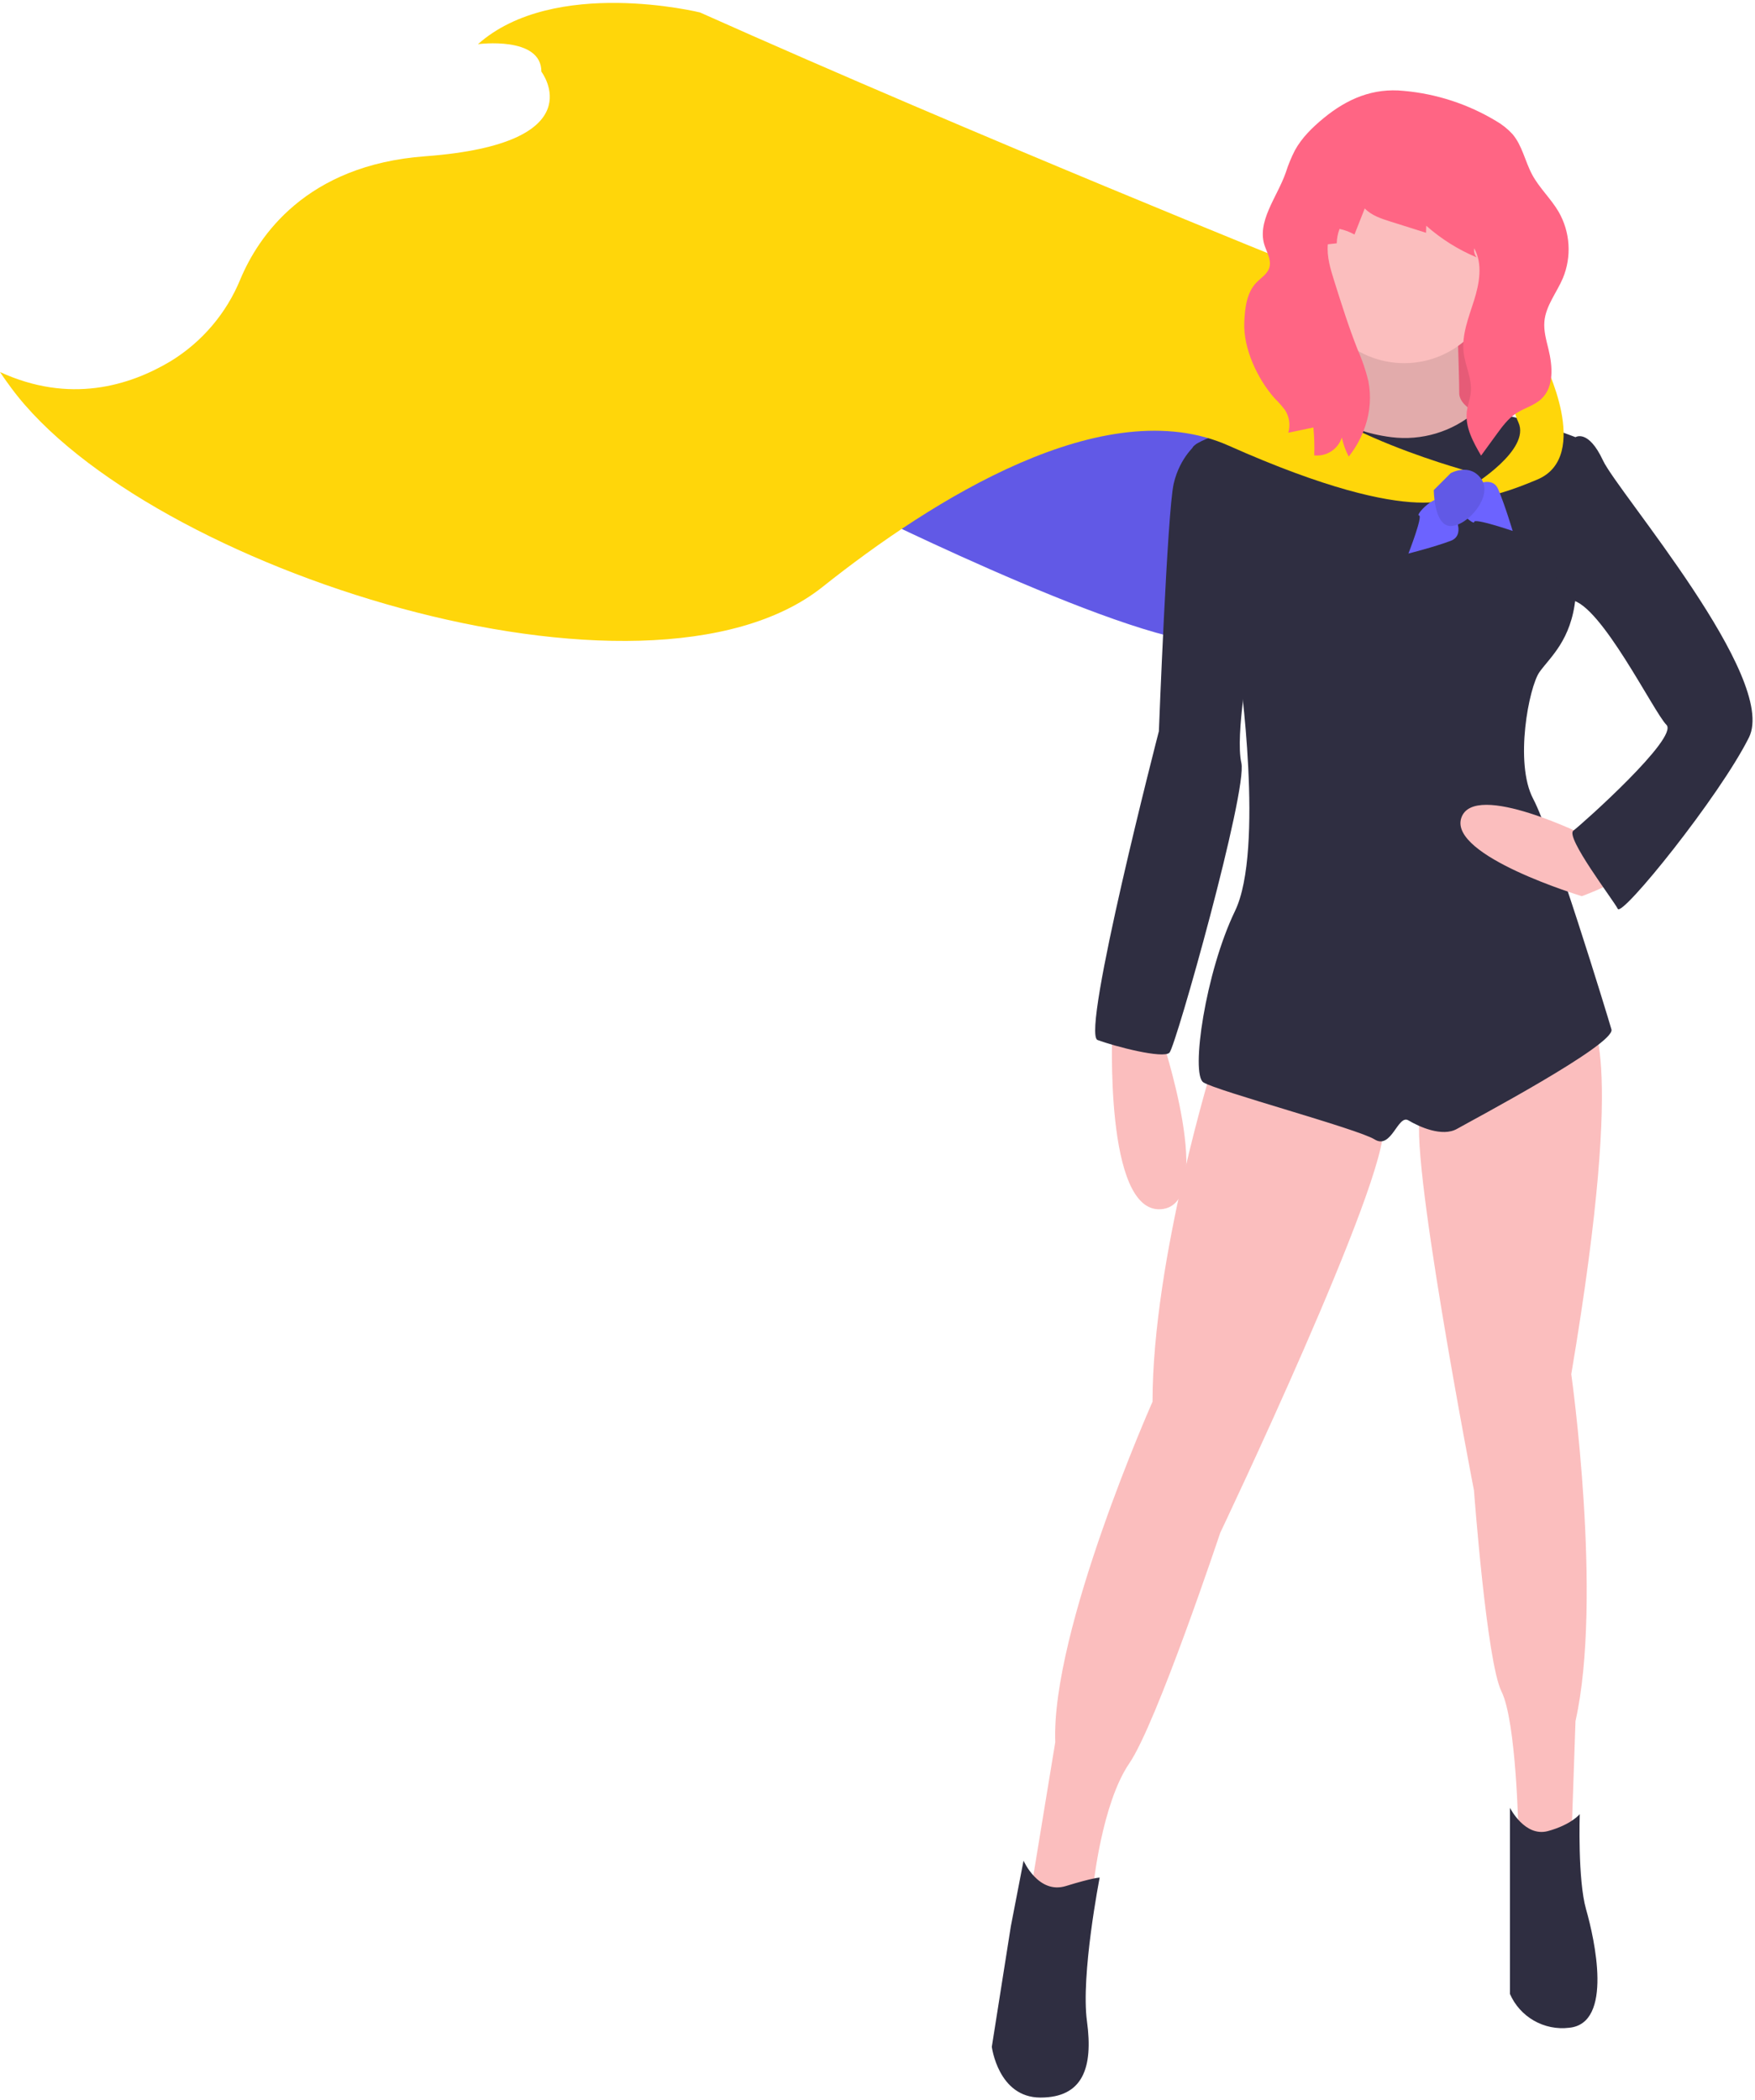 <svg width="392" height="469" viewBox="0 0 392 469" fill="none" xmlns="http://www.w3.org/2000/svg">
<rect width="392" height="469"/>
<g id="super-hero-woman-edited 1">
<g id="super-hero-woman 1">
<path id="Vector_2" d="M192.246 113.698C192.246 113.698 260.739 147.709 273.021 142.985C285.303 138.261 289.554 96.221 289.554 96.221L239.011 86.774L192.246 113.698Z" fill="#6C63FF"/>
<path id="Vector_3" opacity="0.1" d="M192.246 113.698C192.246 113.698 260.739 147.709 273.021 142.985C285.303 138.261 289.554 96.221 289.554 96.221L239.011 86.774L192.246 113.698Z" fill="black"/>
<path id="Vector_4" d="M334.192 62.919H289.318V102.125H334.192V62.919Z" fill="#FF6584"/>
<path id="Vector_5" opacity="0.1" d="M334.192 62.919H289.318V102.125H334.192V62.919Z" fill="black"/>
<path id="Vector_6" d="M248.458 229.9C248.458 229.9 246.569 270.996 259.323 270.051C272.076 269.106 259.323 231.317 259.323 231.317L248.458 229.9Z" fill="#FBBEBE"/>
<path id="Vector_7" d="M300.891 68.824C300.891 68.824 303.724 86.774 298.529 89.136C293.333 91.498 290.026 93.387 290.026 93.387L301.835 101.417L323.564 102.834L329.232 98.583L334.428 93.859C334.428 93.859 325.926 91.97 325.926 87.718C325.926 83.467 325.454 70.713 325.454 70.713L300.891 68.824Z" fill="#FBBEBE"/>
<path id="Vector_8" opacity="0.1" d="M300.891 68.824C300.891 68.824 303.724 86.774 298.529 89.136C293.333 91.498 290.026 93.387 290.026 93.387L301.835 101.417L323.564 102.834L329.232 98.583L334.428 93.859C334.428 93.859 325.926 91.97 325.926 87.718C325.926 83.467 325.454 70.713 325.454 70.713L300.891 68.824Z" fill="black"/>
<path id="Vector_9" d="M271.132 236.985C271.132 236.985 257.433 280.915 257.433 313.036C257.433 313.036 234.759 364.052 235.704 389.087L230.036 423.57L238.066 426.403L244.207 421.208C244.207 421.208 246.097 402.785 252.237 393.811C258.378 384.835 272.549 342.323 272.549 342.323C272.549 342.323 310.338 262.965 308.921 251.629C307.504 240.292 271.132 236.985 271.132 236.985Z" fill="#FBBEBE"/>
<path id="Vector_10" d="M354.74 227.066C354.74 227.066 363.715 231.317 350.961 306.895C350.961 306.895 358.046 356.966 351.906 384.363L350.961 411.76H341.042L339.152 408.926C339.152 408.926 338.68 384.363 335.373 377.75C332.066 371.137 329.233 332.875 329.233 332.875C329.233 332.875 314.117 254.936 317.423 248.322C320.73 241.709 354.74 227.066 354.74 227.066Z" fill="#FBBEBE"/>
<path id="Vector_11" d="M228.619 415.539C228.619 415.539 231.926 423.097 238.066 421.208C244.207 419.318 245.624 419.318 245.624 419.318C245.624 419.318 241.373 441.047 242.79 451.439C244.207 461.831 241.845 468.444 232.398 468.444C222.95 468.444 221.533 457.107 221.533 457.107L225.785 430.183L228.619 415.539Z" fill="#2F2E41"/>
<path id="Vector_12" d="M337.263 403.73C337.263 403.73 340.569 410.343 345.765 408.927C350.961 407.509 352.851 405.147 352.851 405.147C352.851 405.147 352.378 419.791 354.268 426.404C356.158 433.017 360.408 451.911 350.489 452.856C347.765 453.187 345.006 452.63 342.623 451.269C340.24 449.908 338.361 447.813 337.263 445.298V403.73Z" fill="#2F2E41"/>
<path id="Vector_13" d="M313.645 81.105C325.123 81.105 334.428 71.8 334.428 60.321C334.428 48.843 325.123 39.537 313.645 39.537C302.166 39.537 292.86 48.843 292.86 60.321C292.86 71.8 302.166 81.105 313.645 81.105Z" fill="#FBBEBE"/>
<path id="Vector_14" d="M351.906 97.638C351.906 97.638 335.443 91.174 329.503 92.044C326.944 94.219 323.961 95.839 320.743 96.802C317.526 97.764 314.144 98.05 310.81 97.638C299.474 96.221 295.04 90.78 295.04 90.78C295.04 90.78 264.518 97.638 266.408 100.472C268.297 103.307 276.8 149.598 276.8 149.598C276.8 149.598 282.468 189.749 275.855 203.448C269.242 217.147 265.935 239.82 268.77 241.709C271.604 243.599 303.252 252.101 307.031 254.463C310.81 256.825 312.227 248.795 314.589 250.212C316.951 251.629 322.147 253.991 325.454 252.101C328.76 250.212 360.881 233.206 359.936 229.9C358.991 226.594 346.71 186.443 342.459 178.412C338.207 170.382 341.514 153.377 343.875 150.07C346.237 146.764 350.961 142.985 351.906 133.538C352.851 124.09 351.906 97.638 351.906 97.638Z" fill="#2F2E41"/>
<path id="Vector_15" d="M267.449 99.012C267.449 99.012 263.574 101.889 262.156 108.03C260.739 114.171 258.85 163.296 258.85 163.296C258.85 163.296 241.373 230.845 245.152 232.262C248.93 233.679 259.795 236.513 261.212 235.096C262.629 233.679 278.689 176.523 277.272 170.382C275.855 164.241 279.162 146.292 279.162 146.292L267.449 99.012Z" fill="#2F2E41"/>
<path id="Vector_16" d="M354.74 186.915C354.74 186.915 329.233 174.161 326.398 182.664C323.564 191.166 353.323 200.141 353.323 200.141C353.323 200.141 363.715 196.362 363.715 194C363.715 191.638 354.74 186.915 354.74 186.915Z" fill="#FBBEBE"/>
<path id="Vector_17" d="M346.71 99.527L351.906 97.638C351.906 97.638 354.74 95.748 358.046 102.834C361.353 109.919 397.253 151.487 390.64 164.714C384.026 177.94 362.298 204.864 361.353 202.976C360.408 201.086 349.544 186.915 351.434 185.498C353.323 184.081 375.052 164.714 372.217 161.88C369.384 159.046 357.574 134.955 350.961 134.01C344.348 133.066 346.71 99.527 346.71 99.527Z" fill="#2F2E41"/>
<path id="Cape" d="M290.735 59.612C290.735 59.612 218.705 30.651 156.353 2.781C156.353 2.781 123.759 -5.249 106.754 9.867C106.754 9.867 120.925 7.977 120.925 16.007C120.925 16.007 133.207 32.068 94.945 34.902C68.299 36.876 57.69 52.825 53.704 62.326C50.592 69.953 45.122 76.385 38.094 80.681C28.884 86.185 15.536 90.235 0 83.083C0 83.083 0.883 84.441 2.559 86.703C32.556 127.213 144.262 162.468 183.709 131.087C208.087 111.694 246.734 87.181 274.438 99.528C317.895 118.895 325.926 110.392 325.926 110.392L327.816 105.196C327.816 105.196 285.775 93.859 284.83 79.216C283.886 64.573 290.735 59.612 290.735 59.612Z" fill="#FFD60A"/>
<path id="Vector_18" d="M332.775 63.392C332.775 63.392 342.931 67.406 344.82 80.633C344.82 80.633 355.685 101.889 343.403 107.086C331.122 112.281 328.76 110.864 328.76 110.864V108.502C328.76 108.502 341.986 100.472 339.152 94.331C336.318 88.191 332.775 63.392 332.775 63.392Z" fill="#FFD60A"/>
<path id="Vector_19" d="M314.589 123.618C314.589 123.618 317.895 115.116 316.951 115.116C316.006 115.116 320.794 109.886 322.651 111.793C324.509 113.698 327.816 119.367 324.036 120.784C320.257 122.201 314.589 123.618 314.589 123.618Z" fill="#6C63FF"/>
<path id="Vector_20" d="M337.869 118.571C337.869 118.571 329.234 115.627 329.274 116.571C329.314 117.515 323.887 112.952 325.713 111.016C327.539 109.08 333.063 105.537 334.638 109.252C336.214 112.968 337.869 118.571 337.869 118.571Z" fill="#6C63FF"/>
<path id="Vector_21" d="M324.036 105.668C324.036 105.668 328.349 103.248 330.916 107.056C333.484 110.864 327.816 117.477 324.036 117.477C320.257 117.477 320.257 109.447 320.257 109.447L324.036 105.668Z" fill="#6C63FF"/>
<path id="Vector_22" opacity="0.1" d="M324.036 105.668C324.036 105.668 328.349 103.248 330.916 107.056C333.484 110.864 327.816 117.477 324.036 117.477C320.257 117.477 320.257 109.447 320.257 109.447L324.036 105.668Z" fill="black"/>
<path id="Vector_23" d="M295.624 26.404C293.134 28.457 290.772 30.758 289.223 33.59C288.411 35.178 287.732 36.831 287.194 38.532C285.283 44.029 280.535 49.597 282.545 55.059C283.118 56.617 284.013 58.26 283.498 59.84C283.042 61.242 281.632 62.06 280.613 63.126C278.426 65.414 278.058 68.847 277.924 72.01C277.68 77.802 280.864 84.627 284.712 88.962C285.548 89.778 286.322 90.654 287.028 91.584C287.504 92.326 287.816 93.161 287.941 94.033C288.066 94.905 288.002 95.794 287.754 96.64L293.359 95.469C293.561 97.54 293.624 99.62 293.548 101.698C294.877 101.844 296.216 101.528 297.34 100.802C298.463 100.076 299.302 98.985 299.714 97.713C300.031 99.195 300.549 100.627 301.254 101.968C302.898 99.912 304.16 97.576 304.977 95.073C306.05 91.867 306.281 88.439 305.646 85.119C305.052 82.694 304.244 80.326 303.233 78.043C301.252 73.037 299.634 67.896 298.019 62.761C297.179 60.094 296.33 57.34 296.585 54.556L298.576 54.339C298.598 53.239 298.811 52.152 299.205 51.124C300.372 51.371 301.495 51.794 302.536 52.378L304.832 46.552C306.348 48.123 308.523 48.835 310.605 49.49L318.521 51.983L318.569 50.416C321.91 53.374 325.715 55.761 329.833 57.482C329.6 57.201 329.43 56.874 329.334 56.522C329.239 56.171 329.219 55.803 329.276 55.443C331.227 58.937 330.447 63.291 329.243 67.107C328.039 70.924 326.442 74.81 326.927 78.782C327.29 81.753 328.811 84.595 328.529 87.574C328.39 89.042 327.816 90.438 327.638 91.901C327.212 95.391 329.047 98.714 330.818 101.751L334.261 97.021C335.522 95.29 336.821 93.521 338.606 92.338C340.438 91.124 342.708 90.579 344.305 89.068C347.155 86.371 346.793 81.776 345.866 77.964C345.373 75.937 344.777 73.882 344.958 71.803C345.266 68.281 347.713 65.366 349.092 62.111C350.074 59.736 350.5 57.169 350.337 54.604C350.173 52.041 349.425 49.548 348.149 47.318C346.438 44.384 343.853 42.021 342.241 39.031C340.637 36.056 340.025 32.515 337.826 29.946C336.752 28.778 335.503 27.783 334.125 26.997C327.875 23.243 320.857 20.953 313.596 20.3C306.71 19.58 300.901 22.055 295.624 26.404Z" fill="#FF6584"/>
</g>
</g>
</svg>
